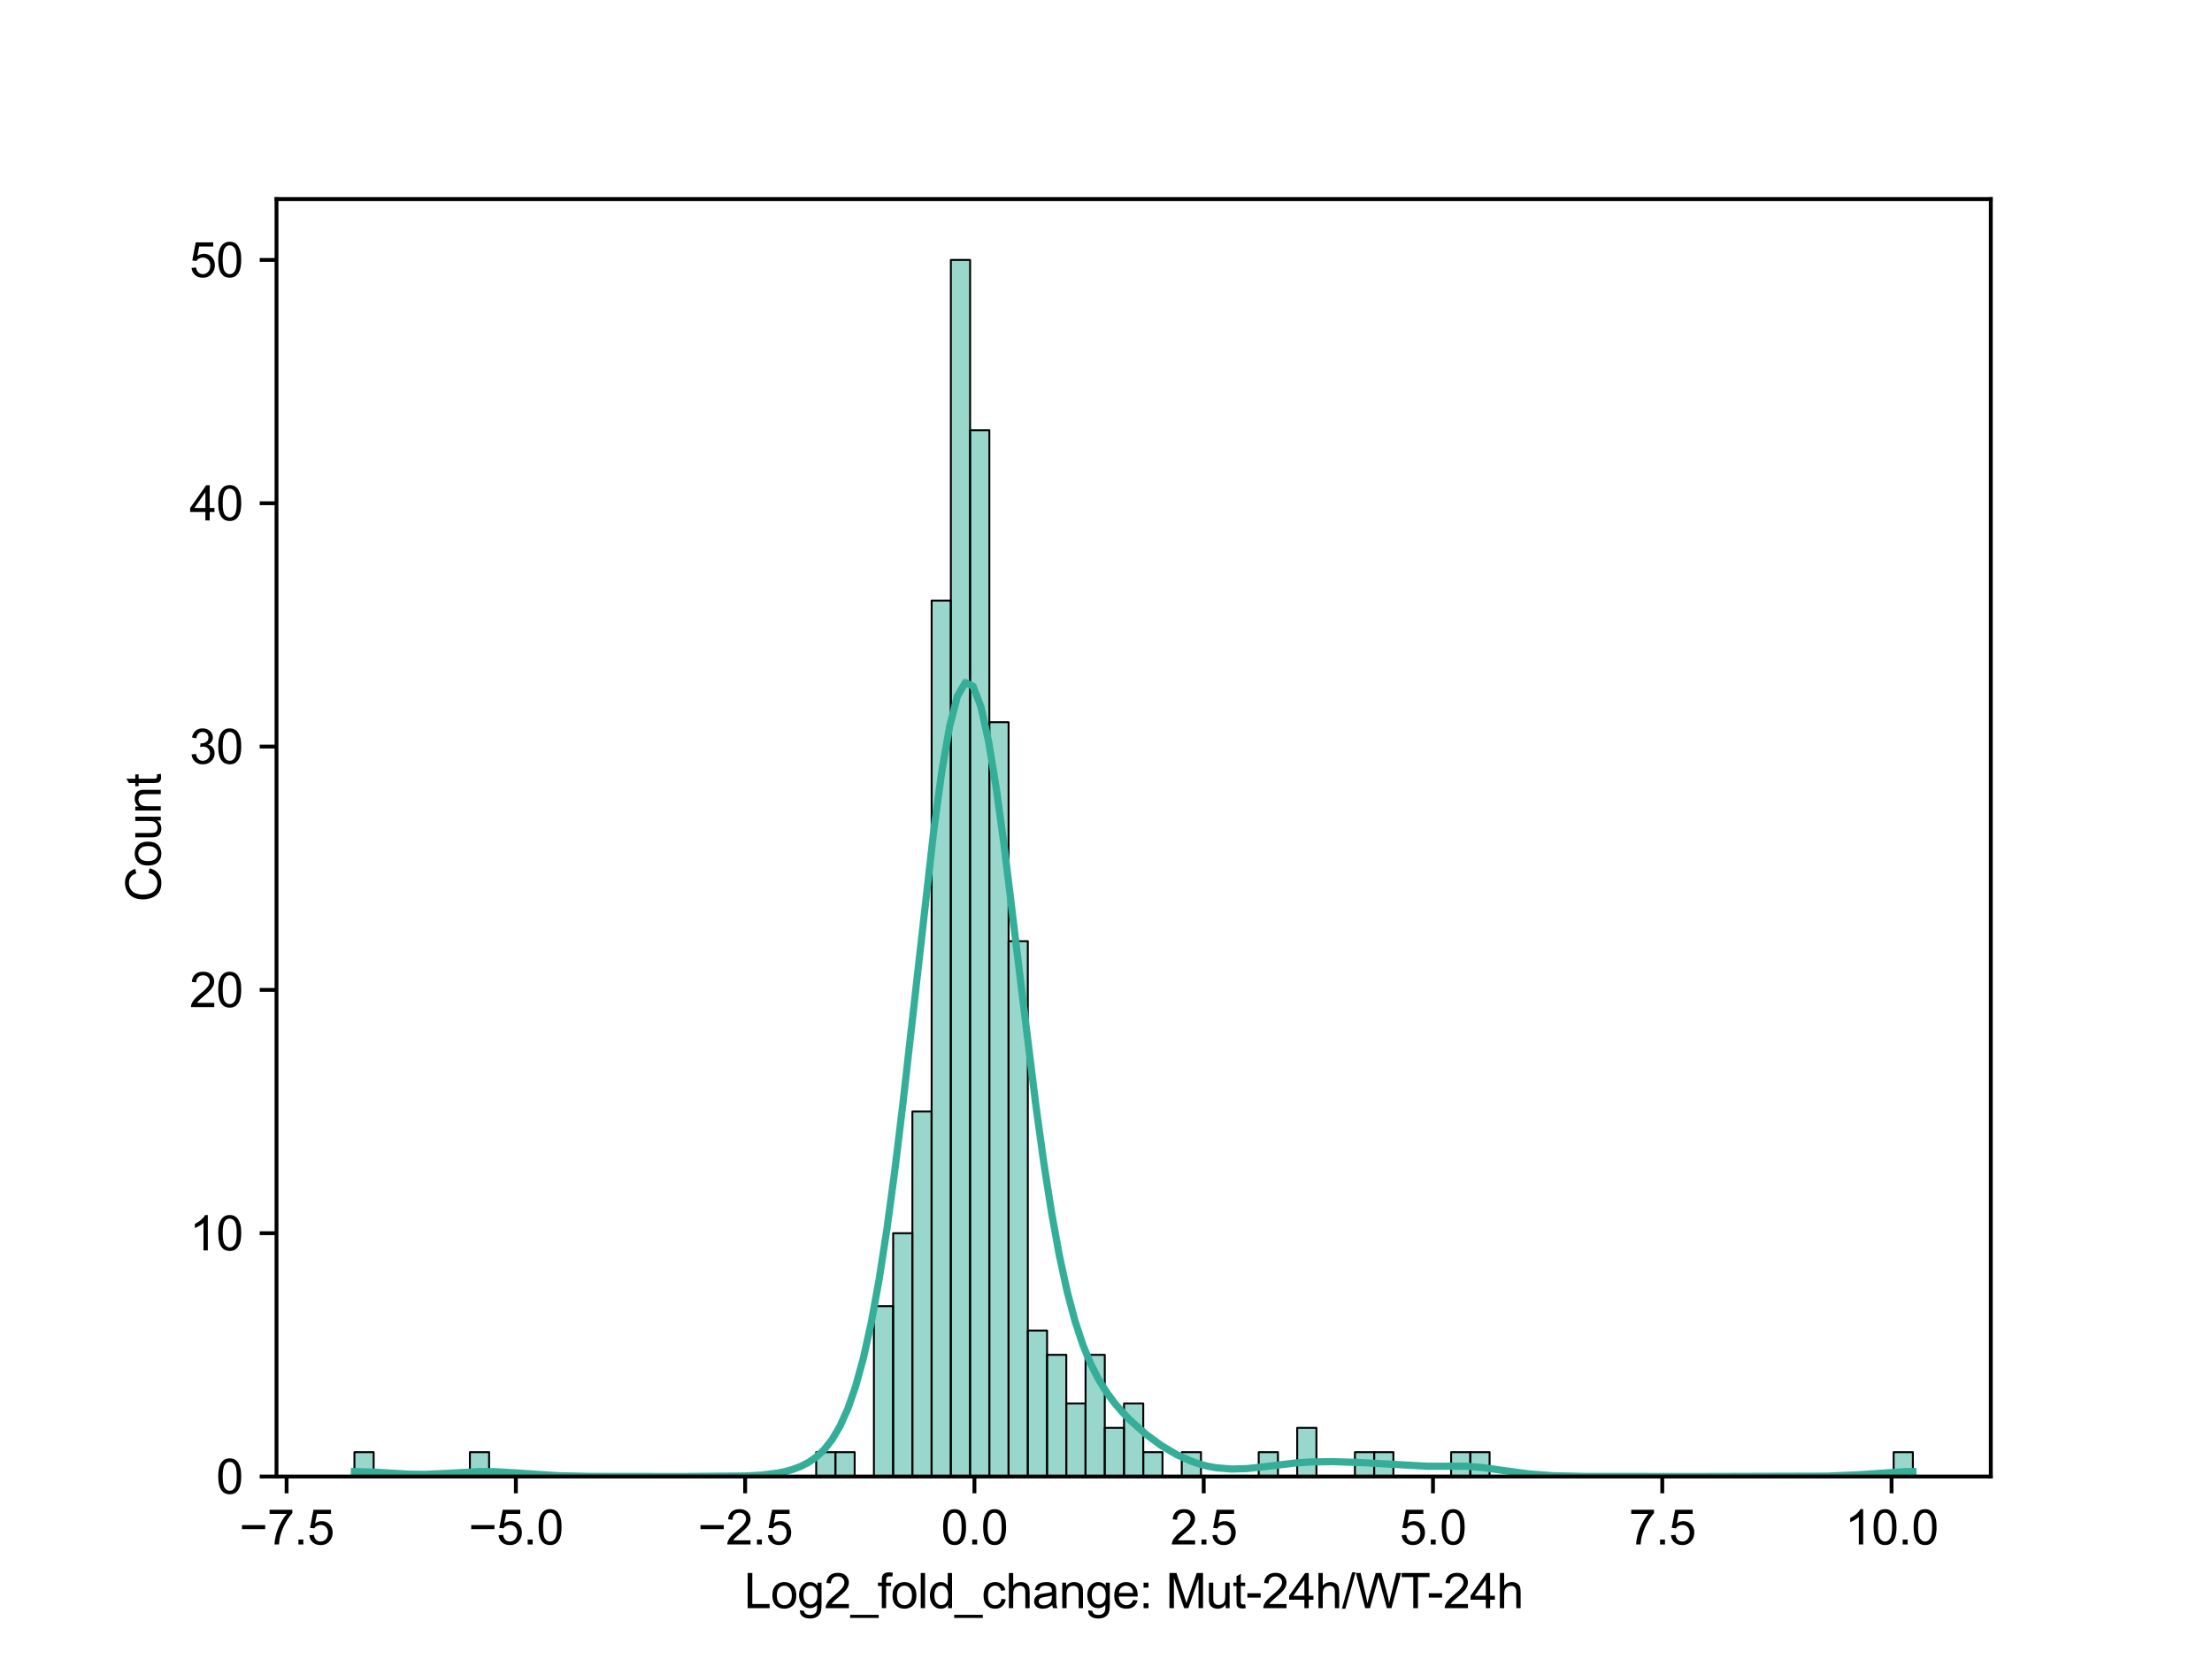 <?xml version="1.0" encoding="utf-8" standalone="no"?>
<!DOCTYPE svg PUBLIC "-//W3C//DTD SVG 1.1//EN"
  "http://www.w3.org/Graphics/SVG/1.1/DTD/svg11.dtd">
<svg xmlns:xlink="http://www.w3.org/1999/xlink" width="460.8pt" height="345.6pt" viewBox="0 0 460.8 345.6" xmlns="http://www.w3.org/2000/svg" version="1.1">
 <defs>
  <style type="text/css">*{stroke-linejoin: round; stroke-linecap: butt}</style>
 </defs>
 <g id="figure_1">
  <g id="patch_1">
   <path d="M 0 345.6 
L 460.8 345.6 
L 460.8 0 
L 0 0 
z
" style="fill: #ffffff"/>
  </g>
  <g id="axes_1">
   <g id="patch_2">
    <path d="M 57.6 307.584 
L 414.72 307.584 
L 414.72 41.472 
L 57.6 41.472 
z
" style="fill: #ffffff"/>
   </g>
   <g id="patch_3">
    <path d="M 73.833 307.584 
L 77.841 307.584 
L 77.841 302.515 
L 73.833 302.515 
z
" clip-path="url(#p69831e401c)" style="fill: #35ae99; fill-opacity: 0.5; stroke: #000000; stroke-width: 0.401; stroke-linejoin: miter"/>
   </g>
   <g id="patch_4">
    <path d="M 77.841 307.584 
L 81.849 307.584 
L 81.849 307.584 
L 77.841 307.584 
z
" clip-path="url(#p69831e401c)" style="fill: #35ae99; fill-opacity: 0.5; stroke: #000000; stroke-width: 0.401; stroke-linejoin: miter"/>
   </g>
   <g id="patch_5">
    <path d="M 81.849 307.584 
L 85.857 307.584 
L 85.857 307.584 
L 81.849 307.584 
z
" clip-path="url(#p69831e401c)" style="fill: #35ae99; fill-opacity: 0.5; stroke: #000000; stroke-width: 0.401; stroke-linejoin: miter"/>
   </g>
   <g id="patch_6">
    <path d="M 85.857 307.584 
L 89.865 307.584 
L 89.865 307.584 
L 85.857 307.584 
z
" clip-path="url(#p69831e401c)" style="fill: #35ae99; fill-opacity: 0.5; stroke: #000000; stroke-width: 0.401; stroke-linejoin: miter"/>
   </g>
   <g id="patch_7">
    <path d="M 89.865 307.584 
L 93.873 307.584 
L 93.873 307.584 
L 89.865 307.584 
z
" clip-path="url(#p69831e401c)" style="fill: #35ae99; fill-opacity: 0.5; stroke: #000000; stroke-width: 0.401; stroke-linejoin: miter"/>
   </g>
   <g id="patch_8">
    <path d="M 93.873 307.584 
L 97.881 307.584 
L 97.881 307.584 
L 93.873 307.584 
z
" clip-path="url(#p69831e401c)" style="fill: #35ae99; fill-opacity: 0.5; stroke: #000000; stroke-width: 0.401; stroke-linejoin: miter"/>
   </g>
   <g id="patch_9">
    <path d="M 97.881 307.584 
L 101.889 307.584 
L 101.889 302.515 
L 97.881 302.515 
z
" clip-path="url(#p69831e401c)" style="fill: #35ae99; fill-opacity: 0.5; stroke: #000000; stroke-width: 0.401; stroke-linejoin: miter"/>
   </g>
   <g id="patch_10">
    <path d="M 101.889 307.584 
L 105.897 307.584 
L 105.897 307.584 
L 101.889 307.584 
z
" clip-path="url(#p69831e401c)" style="fill: #35ae99; fill-opacity: 0.5; stroke: #000000; stroke-width: 0.401; stroke-linejoin: miter"/>
   </g>
   <g id="patch_11">
    <path d="M 105.897 307.584 
L 109.905 307.584 
L 109.905 307.584 
L 105.897 307.584 
z
" clip-path="url(#p69831e401c)" style="fill: #35ae99; fill-opacity: 0.5; stroke: #000000; stroke-width: 0.401; stroke-linejoin: miter"/>
   </g>
   <g id="patch_12">
    <path d="M 109.905 307.584 
L 113.914 307.584 
L 113.914 307.584 
L 109.905 307.584 
z
" clip-path="url(#p69831e401c)" style="fill: #35ae99; fill-opacity: 0.5; stroke: #000000; stroke-width: 0.401; stroke-linejoin: miter"/>
   </g>
   <g id="patch_13">
    <path d="M 113.914 307.584 
L 117.922 307.584 
L 117.922 307.584 
L 113.914 307.584 
z
" clip-path="url(#p69831e401c)" style="fill: #35ae99; fill-opacity: 0.5; stroke: #000000; stroke-width: 0.401; stroke-linejoin: miter"/>
   </g>
   <g id="patch_14">
    <path d="M 117.922 307.584 
L 121.93 307.584 
L 121.93 307.584 
L 117.922 307.584 
z
" clip-path="url(#p69831e401c)" style="fill: #35ae99; fill-opacity: 0.5; stroke: #000000; stroke-width: 0.401; stroke-linejoin: miter"/>
   </g>
   <g id="patch_15">
    <path d="M 121.93 307.584 
L 125.938 307.584 
L 125.938 307.584 
L 121.93 307.584 
z
" clip-path="url(#p69831e401c)" style="fill: #35ae99; fill-opacity: 0.5; stroke: #000000; stroke-width: 0.401; stroke-linejoin: miter"/>
   </g>
   <g id="patch_16">
    <path d="M 125.938 307.584 
L 129.946 307.584 
L 129.946 307.584 
L 125.938 307.584 
z
" clip-path="url(#p69831e401c)" style="fill: #35ae99; fill-opacity: 0.5; stroke: #000000; stroke-width: 0.401; stroke-linejoin: miter"/>
   </g>
   <g id="patch_17">
    <path d="M 129.946 307.584 
L 133.954 307.584 
L 133.954 307.584 
L 129.946 307.584 
z
" clip-path="url(#p69831e401c)" style="fill: #35ae99; fill-opacity: 0.5; stroke: #000000; stroke-width: 0.401; stroke-linejoin: miter"/>
   </g>
   <g id="patch_18">
    <path d="M 133.954 307.584 
L 137.962 307.584 
L 137.962 307.584 
L 133.954 307.584 
z
" clip-path="url(#p69831e401c)" style="fill: #35ae99; fill-opacity: 0.5; stroke: #000000; stroke-width: 0.401; stroke-linejoin: miter"/>
   </g>
   <g id="patch_19">
    <path d="M 137.962 307.584 
L 141.97 307.584 
L 141.97 307.584 
L 137.962 307.584 
z
" clip-path="url(#p69831e401c)" style="fill: #35ae99; fill-opacity: 0.5; stroke: #000000; stroke-width: 0.401; stroke-linejoin: miter"/>
   </g>
   <g id="patch_20">
    <path d="M 141.97 307.584 
L 145.978 307.584 
L 145.978 307.584 
L 141.97 307.584 
z
" clip-path="url(#p69831e401c)" style="fill: #35ae99; fill-opacity: 0.5; stroke: #000000; stroke-width: 0.401; stroke-linejoin: miter"/>
   </g>
   <g id="patch_21">
    <path d="M 145.978 307.584 
L 149.986 307.584 
L 149.986 307.584 
L 145.978 307.584 
z
" clip-path="url(#p69831e401c)" style="fill: #35ae99; fill-opacity: 0.5; stroke: #000000; stroke-width: 0.401; stroke-linejoin: miter"/>
   </g>
   <g id="patch_22">
    <path d="M 149.986 307.584 
L 153.994 307.584 
L 153.994 307.584 
L 149.986 307.584 
z
" clip-path="url(#p69831e401c)" style="fill: #35ae99; fill-opacity: 0.5; stroke: #000000; stroke-width: 0.401; stroke-linejoin: miter"/>
   </g>
   <g id="patch_23">
    <path d="M 153.994 307.584 
L 158.002 307.584 
L 158.002 307.584 
L 153.994 307.584 
z
" clip-path="url(#p69831e401c)" style="fill: #35ae99; fill-opacity: 0.5; stroke: #000000; stroke-width: 0.401; stroke-linejoin: miter"/>
   </g>
   <g id="patch_24">
    <path d="M 158.002 307.584 
L 162.011 307.584 
L 162.011 307.584 
L 158.002 307.584 
z
" clip-path="url(#p69831e401c)" style="fill: #35ae99; fill-opacity: 0.5; stroke: #000000; stroke-width: 0.401; stroke-linejoin: miter"/>
   </g>
   <g id="patch_25">
    <path d="M 162.011 307.584 
L 166.019 307.584 
L 166.019 307.584 
L 162.011 307.584 
z
" clip-path="url(#p69831e401c)" style="fill: #35ae99; fill-opacity: 0.5; stroke: #000000; stroke-width: 0.401; stroke-linejoin: miter"/>
   </g>
   <g id="patch_26">
    <path d="M 166.019 307.584 
L 170.027 307.584 
L 170.027 307.584 
L 166.019 307.584 
z
" clip-path="url(#p69831e401c)" style="fill: #35ae99; fill-opacity: 0.5; stroke: #000000; stroke-width: 0.401; stroke-linejoin: miter"/>
   </g>
   <g id="patch_27">
    <path d="M 170.027 307.584 
L 174.035 307.584 
L 174.035 302.515 
L 170.027 302.515 
z
" clip-path="url(#p69831e401c)" style="fill: #35ae99; fill-opacity: 0.5; stroke: #000000; stroke-width: 0.401; stroke-linejoin: miter"/>
   </g>
   <g id="patch_28">
    <path d="M 174.035 307.584 
L 178.043 307.584 
L 178.043 302.515 
L 174.035 302.515 
z
" clip-path="url(#p69831e401c)" style="fill: #35ae99; fill-opacity: 0.5; stroke: #000000; stroke-width: 0.401; stroke-linejoin: miter"/>
   </g>
   <g id="patch_29">
    <path d="M 178.043 307.584 
L 182.051 307.584 
L 182.051 307.584 
L 178.043 307.584 
z
" clip-path="url(#p69831e401c)" style="fill: #35ae99; fill-opacity: 0.5; stroke: #000000; stroke-width: 0.401; stroke-linejoin: miter"/>
   </g>
   <g id="patch_30">
    <path d="M 182.051 307.584 
L 186.059 307.584 
L 186.059 272.102 
L 182.051 272.102 
z
" clip-path="url(#p69831e401c)" style="fill: #35ae99; fill-opacity: 0.5; stroke: #000000; stroke-width: 0.401; stroke-linejoin: miter"/>
   </g>
   <g id="patch_31">
    <path d="M 186.059 307.584 
L 190.067 307.584 
L 190.067 256.896 
L 186.059 256.896 
z
" clip-path="url(#p69831e401c)" style="fill: #35ae99; fill-opacity: 0.5; stroke: #000000; stroke-width: 0.401; stroke-linejoin: miter"/>
   </g>
   <g id="patch_32">
    <path d="M 190.067 307.584 
L 194.075 307.584 
L 194.075 231.552 
L 190.067 231.552 
z
" clip-path="url(#p69831e401c)" style="fill: #35ae99; fill-opacity: 0.5; stroke: #000000; stroke-width: 0.401; stroke-linejoin: miter"/>
   </g>
   <g id="patch_33">
    <path d="M 194.075 307.584 
L 198.083 307.584 
L 198.083 125.107 
L 194.075 125.107 
z
" clip-path="url(#p69831e401c)" style="fill: #35ae99; fill-opacity: 0.5; stroke: #000000; stroke-width: 0.401; stroke-linejoin: miter"/>
   </g>
   <g id="patch_34">
    <path d="M 198.083 307.584 
L 202.091 307.584 
L 202.091 54.144 
L 198.083 54.144 
z
" clip-path="url(#p69831e401c)" style="fill: #35ae99; fill-opacity: 0.5; stroke: #000000; stroke-width: 0.401; stroke-linejoin: miter"/>
   </g>
   <g id="patch_35">
    <path d="M 202.091 307.584 
L 206.099 307.584 
L 206.099 89.626 
L 202.091 89.626 
z
" clip-path="url(#p69831e401c)" style="fill: #35ae99; fill-opacity: 0.5; stroke: #000000; stroke-width: 0.401; stroke-linejoin: miter"/>
   </g>
   <g id="patch_36">
    <path d="M 206.099 307.584 
L 210.107 307.584 
L 210.107 150.451 
L 206.099 150.451 
z
" clip-path="url(#p69831e401c)" style="fill: #35ae99; fill-opacity: 0.5; stroke: #000000; stroke-width: 0.401; stroke-linejoin: miter"/>
   </g>
   <g id="patch_37">
    <path d="M 210.107 307.584 
L 214.116 307.584 
L 214.116 196.07 
L 210.107 196.07 
z
" clip-path="url(#p69831e401c)" style="fill: #35ae99; fill-opacity: 0.5; stroke: #000000; stroke-width: 0.401; stroke-linejoin: miter"/>
   </g>
   <g id="patch_38">
    <path d="M 214.116 307.584 
L 218.124 307.584 
L 218.124 277.171 
L 214.116 277.171 
z
" clip-path="url(#p69831e401c)" style="fill: #35ae99; fill-opacity: 0.5; stroke: #000000; stroke-width: 0.401; stroke-linejoin: miter"/>
   </g>
   <g id="patch_39">
    <path d="M 218.124 307.584 
L 222.132 307.584 
L 222.132 282.24 
L 218.124 282.24 
z
" clip-path="url(#p69831e401c)" style="fill: #35ae99; fill-opacity: 0.5; stroke: #000000; stroke-width: 0.401; stroke-linejoin: miter"/>
   </g>
   <g id="patch_40">
    <path d="M 222.132 307.584 
L 226.14 307.584 
L 226.14 292.378 
L 222.132 292.378 
z
" clip-path="url(#p69831e401c)" style="fill: #35ae99; fill-opacity: 0.5; stroke: #000000; stroke-width: 0.401; stroke-linejoin: miter"/>
   </g>
   <g id="patch_41">
    <path d="M 226.14 307.584 
L 230.148 307.584 
L 230.148 282.24 
L 226.14 282.24 
z
" clip-path="url(#p69831e401c)" style="fill: #35ae99; fill-opacity: 0.5; stroke: #000000; stroke-width: 0.401; stroke-linejoin: miter"/>
   </g>
   <g id="patch_42">
    <path d="M 230.148 307.584 
L 234.156 307.584 
L 234.156 297.446 
L 230.148 297.446 
z
" clip-path="url(#p69831e401c)" style="fill: #35ae99; fill-opacity: 0.5; stroke: #000000; stroke-width: 0.401; stroke-linejoin: miter"/>
   </g>
   <g id="patch_43">
    <path d="M 234.156 307.584 
L 238.164 307.584 
L 238.164 292.378 
L 234.156 292.378 
z
" clip-path="url(#p69831e401c)" style="fill: #35ae99; fill-opacity: 0.5; stroke: #000000; stroke-width: 0.401; stroke-linejoin: miter"/>
   </g>
   <g id="patch_44">
    <path d="M 238.164 307.584 
L 242.172 307.584 
L 242.172 302.515 
L 238.164 302.515 
z
" clip-path="url(#p69831e401c)" style="fill: #35ae99; fill-opacity: 0.5; stroke: #000000; stroke-width: 0.401; stroke-linejoin: miter"/>
   </g>
   <g id="patch_45">
    <path d="M 242.172 307.584 
L 246.18 307.584 
L 246.18 307.584 
L 242.172 307.584 
z
" clip-path="url(#p69831e401c)" style="fill: #35ae99; fill-opacity: 0.5; stroke: #000000; stroke-width: 0.401; stroke-linejoin: miter"/>
   </g>
   <g id="patch_46">
    <path d="M 246.18 307.584 
L 250.188 307.584 
L 250.188 302.515 
L 246.18 302.515 
z
" clip-path="url(#p69831e401c)" style="fill: #35ae99; fill-opacity: 0.5; stroke: #000000; stroke-width: 0.401; stroke-linejoin: miter"/>
   </g>
   <g id="patch_47">
    <path d="M 250.188 307.584 
L 254.196 307.584 
L 254.196 307.584 
L 250.188 307.584 
z
" clip-path="url(#p69831e401c)" style="fill: #35ae99; fill-opacity: 0.5; stroke: #000000; stroke-width: 0.401; stroke-linejoin: miter"/>
   </g>
   <g id="patch_48">
    <path d="M 254.196 307.584 
L 258.204 307.584 
L 258.204 307.584 
L 254.196 307.584 
z
" clip-path="url(#p69831e401c)" style="fill: #35ae99; fill-opacity: 0.5; stroke: #000000; stroke-width: 0.401; stroke-linejoin: miter"/>
   </g>
   <g id="patch_49">
    <path d="M 258.204 307.584 
L 262.213 307.584 
L 262.213 307.584 
L 258.204 307.584 
z
" clip-path="url(#p69831e401c)" style="fill: #35ae99; fill-opacity: 0.5; stroke: #000000; stroke-width: 0.401; stroke-linejoin: miter"/>
   </g>
   <g id="patch_50">
    <path d="M 262.213 307.584 
L 266.221 307.584 
L 266.221 302.515 
L 262.213 302.515 
z
" clip-path="url(#p69831e401c)" style="fill: #35ae99; fill-opacity: 0.5; stroke: #000000; stroke-width: 0.401; stroke-linejoin: miter"/>
   </g>
   <g id="patch_51">
    <path d="M 266.221 307.584 
L 270.229 307.584 
L 270.229 307.584 
L 266.221 307.584 
z
" clip-path="url(#p69831e401c)" style="fill: #35ae99; fill-opacity: 0.5; stroke: #000000; stroke-width: 0.401; stroke-linejoin: miter"/>
   </g>
   <g id="patch_52">
    <path d="M 270.229 307.584 
L 274.237 307.584 
L 274.237 297.446 
L 270.229 297.446 
z
" clip-path="url(#p69831e401c)" style="fill: #35ae99; fill-opacity: 0.5; stroke: #000000; stroke-width: 0.401; stroke-linejoin: miter"/>
   </g>
   <g id="patch_53">
    <path d="M 274.237 307.584 
L 278.245 307.584 
L 278.245 307.584 
L 274.237 307.584 
z
" clip-path="url(#p69831e401c)" style="fill: #35ae99; fill-opacity: 0.5; stroke: #000000; stroke-width: 0.401; stroke-linejoin: miter"/>
   </g>
   <g id="patch_54">
    <path d="M 278.245 307.584 
L 282.253 307.584 
L 282.253 307.584 
L 278.245 307.584 
z
" clip-path="url(#p69831e401c)" style="fill: #35ae99; fill-opacity: 0.5; stroke: #000000; stroke-width: 0.401; stroke-linejoin: miter"/>
   </g>
   <g id="patch_55">
    <path d="M 282.253 307.584 
L 286.261 307.584 
L 286.261 302.515 
L 282.253 302.515 
z
" clip-path="url(#p69831e401c)" style="fill: #35ae99; fill-opacity: 0.5; stroke: #000000; stroke-width: 0.401; stroke-linejoin: miter"/>
   </g>
   <g id="patch_56">
    <path d="M 286.261 307.584 
L 290.269 307.584 
L 290.269 302.515 
L 286.261 302.515 
z
" clip-path="url(#p69831e401c)" style="fill: #35ae99; fill-opacity: 0.5; stroke: #000000; stroke-width: 0.401; stroke-linejoin: miter"/>
   </g>
   <g id="patch_57">
    <path d="M 290.269 307.584 
L 294.277 307.584 
L 294.277 307.584 
L 290.269 307.584 
z
" clip-path="url(#p69831e401c)" style="fill: #35ae99; fill-opacity: 0.5; stroke: #000000; stroke-width: 0.401; stroke-linejoin: miter"/>
   </g>
   <g id="patch_58">
    <path d="M 294.277 307.584 
L 298.285 307.584 
L 298.285 307.584 
L 294.277 307.584 
z
" clip-path="url(#p69831e401c)" style="fill: #35ae99; fill-opacity: 0.5; stroke: #000000; stroke-width: 0.401; stroke-linejoin: miter"/>
   </g>
   <g id="patch_59">
    <path d="M 298.285 307.584 
L 302.293 307.584 
L 302.293 307.584 
L 298.285 307.584 
z
" clip-path="url(#p69831e401c)" style="fill: #35ae99; fill-opacity: 0.5; stroke: #000000; stroke-width: 0.401; stroke-linejoin: miter"/>
   </g>
   <g id="patch_60">
    <path d="M 302.293 307.584 
L 306.301 307.584 
L 306.301 302.515 
L 302.293 302.515 
z
" clip-path="url(#p69831e401c)" style="fill: #35ae99; fill-opacity: 0.5; stroke: #000000; stroke-width: 0.401; stroke-linejoin: miter"/>
   </g>
   <g id="patch_61">
    <path d="M 306.301 307.584 
L 310.309 307.584 
L 310.309 302.515 
L 306.301 302.515 
z
" clip-path="url(#p69831e401c)" style="fill: #35ae99; fill-opacity: 0.5; stroke: #000000; stroke-width: 0.401; stroke-linejoin: miter"/>
   </g>
   <g id="patch_62">
    <path d="M 310.309 307.584 
L 314.318 307.584 
L 314.318 307.584 
L 310.309 307.584 
z
" clip-path="url(#p69831e401c)" style="fill: #35ae99; fill-opacity: 0.5; stroke: #000000; stroke-width: 0.401; stroke-linejoin: miter"/>
   </g>
   <g id="patch_63">
    <path d="M 314.318 307.584 
L 318.326 307.584 
L 318.326 307.584 
L 314.318 307.584 
z
" clip-path="url(#p69831e401c)" style="fill: #35ae99; fill-opacity: 0.5; stroke: #000000; stroke-width: 0.401; stroke-linejoin: miter"/>
   </g>
   <g id="patch_64">
    <path d="M 318.326 307.584 
L 322.334 307.584 
L 322.334 307.584 
L 318.326 307.584 
z
" clip-path="url(#p69831e401c)" style="fill: #35ae99; fill-opacity: 0.5; stroke: #000000; stroke-width: 0.401; stroke-linejoin: miter"/>
   </g>
   <g id="patch_65">
    <path d="M 322.334 307.584 
L 326.342 307.584 
L 326.342 307.584 
L 322.334 307.584 
z
" clip-path="url(#p69831e401c)" style="fill: #35ae99; fill-opacity: 0.5; stroke: #000000; stroke-width: 0.401; stroke-linejoin: miter"/>
   </g>
   <g id="patch_66">
    <path d="M 326.342 307.584 
L 330.35 307.584 
L 330.35 307.584 
L 326.342 307.584 
z
" clip-path="url(#p69831e401c)" style="fill: #35ae99; fill-opacity: 0.5; stroke: #000000; stroke-width: 0.401; stroke-linejoin: miter"/>
   </g>
   <g id="patch_67">
    <path d="M 330.35 307.584 
L 334.358 307.584 
L 334.358 307.584 
L 330.35 307.584 
z
" clip-path="url(#p69831e401c)" style="fill: #35ae99; fill-opacity: 0.5; stroke: #000000; stroke-width: 0.401; stroke-linejoin: miter"/>
   </g>
   <g id="patch_68">
    <path d="M 334.358 307.584 
L 338.366 307.584 
L 338.366 307.584 
L 334.358 307.584 
z
" clip-path="url(#p69831e401c)" style="fill: #35ae99; fill-opacity: 0.5; stroke: #000000; stroke-width: 0.401; stroke-linejoin: miter"/>
   </g>
   <g id="patch_69">
    <path d="M 338.366 307.584 
L 342.374 307.584 
L 342.374 307.584 
L 338.366 307.584 
z
" clip-path="url(#p69831e401c)" style="fill: #35ae99; fill-opacity: 0.5; stroke: #000000; stroke-width: 0.401; stroke-linejoin: miter"/>
   </g>
   <g id="patch_70">
    <path d="M 342.374 307.584 
L 346.382 307.584 
L 346.382 307.584 
L 342.374 307.584 
z
" clip-path="url(#p69831e401c)" style="fill: #35ae99; fill-opacity: 0.5; stroke: #000000; stroke-width: 0.401; stroke-linejoin: miter"/>
   </g>
   <g id="patch_71">
    <path d="M 346.382 307.584 
L 350.39 307.584 
L 350.39 307.584 
L 346.382 307.584 
z
" clip-path="url(#p69831e401c)" style="fill: #35ae99; fill-opacity: 0.5; stroke: #000000; stroke-width: 0.401; stroke-linejoin: miter"/>
   </g>
   <g id="patch_72">
    <path d="M 350.39 307.584 
L 354.398 307.584 
L 354.398 307.584 
L 350.39 307.584 
z
" clip-path="url(#p69831e401c)" style="fill: #35ae99; fill-opacity: 0.5; stroke: #000000; stroke-width: 0.401; stroke-linejoin: miter"/>
   </g>
   <g id="patch_73">
    <path d="M 354.398 307.584 
L 358.406 307.584 
L 358.406 307.584 
L 354.398 307.584 
z
" clip-path="url(#p69831e401c)" style="fill: #35ae99; fill-opacity: 0.5; stroke: #000000; stroke-width: 0.401; stroke-linejoin: miter"/>
   </g>
   <g id="patch_74">
    <path d="M 358.406 307.584 
L 362.415 307.584 
L 362.415 307.584 
L 358.406 307.584 
z
" clip-path="url(#p69831e401c)" style="fill: #35ae99; fill-opacity: 0.5; stroke: #000000; stroke-width: 0.401; stroke-linejoin: miter"/>
   </g>
   <g id="patch_75">
    <path d="M 362.415 307.584 
L 366.423 307.584 
L 366.423 307.584 
L 362.415 307.584 
z
" clip-path="url(#p69831e401c)" style="fill: #35ae99; fill-opacity: 0.5; stroke: #000000; stroke-width: 0.401; stroke-linejoin: miter"/>
   </g>
   <g id="patch_76">
    <path d="M 366.423 307.584 
L 370.431 307.584 
L 370.431 307.584 
L 366.423 307.584 
z
" clip-path="url(#p69831e401c)" style="fill: #35ae99; fill-opacity: 0.5; stroke: #000000; stroke-width: 0.401; stroke-linejoin: miter"/>
   </g>
   <g id="patch_77">
    <path d="M 370.431 307.584 
L 374.439 307.584 
L 374.439 307.584 
L 370.431 307.584 
z
" clip-path="url(#p69831e401c)" style="fill: #35ae99; fill-opacity: 0.5; stroke: #000000; stroke-width: 0.401; stroke-linejoin: miter"/>
   </g>
   <g id="patch_78">
    <path d="M 374.439 307.584 
L 378.447 307.584 
L 378.447 307.584 
L 374.439 307.584 
z
" clip-path="url(#p69831e401c)" style="fill: #35ae99; fill-opacity: 0.5; stroke: #000000; stroke-width: 0.401; stroke-linejoin: miter"/>
   </g>
   <g id="patch_79">
    <path d="M 378.447 307.584 
L 382.455 307.584 
L 382.455 307.584 
L 378.447 307.584 
z
" clip-path="url(#p69831e401c)" style="fill: #35ae99; fill-opacity: 0.5; stroke: #000000; stroke-width: 0.401; stroke-linejoin: miter"/>
   </g>
   <g id="patch_80">
    <path d="M 382.455 307.584 
L 386.463 307.584 
L 386.463 307.584 
L 382.455 307.584 
z
" clip-path="url(#p69831e401c)" style="fill: #35ae99; fill-opacity: 0.5; stroke: #000000; stroke-width: 0.401; stroke-linejoin: miter"/>
   </g>
   <g id="patch_81">
    <path d="M 386.463 307.584 
L 390.471 307.584 
L 390.471 307.584 
L 386.463 307.584 
z
" clip-path="url(#p69831e401c)" style="fill: #35ae99; fill-opacity: 0.5; stroke: #000000; stroke-width: 0.401; stroke-linejoin: miter"/>
   </g>
   <g id="patch_82">
    <path d="M 390.471 307.584 
L 394.479 307.584 
L 394.479 307.584 
L 390.471 307.584 
z
" clip-path="url(#p69831e401c)" style="fill: #35ae99; fill-opacity: 0.5; stroke: #000000; stroke-width: 0.401; stroke-linejoin: miter"/>
   </g>
   <g id="patch_83">
    <path d="M 394.479 307.584 
L 398.487 307.584 
L 398.487 302.515 
L 394.479 302.515 
z
" clip-path="url(#p69831e401c)" style="fill: #35ae99; fill-opacity: 0.5; stroke: #000000; stroke-width: 0.401; stroke-linejoin: miter"/>
   </g>
   <g id="matplotlib.axis_1">
    <g id="xtick_1">
     <g id="line2d_1">
      <defs>
       <path id="md55b921832" d="M 0 0 
L 0 3.5 
" style="stroke: #000000; stroke-width: 0.8"/>
      </defs>
      <g>
       <use xlink:href="#md55b921832" x="59.703" y="307.584" style="stroke: #000000; stroke-width: 0.8"/>
      </g>
     </g>
     <g id="text_1">
      <!-- −7.5 -->
      <g transform="translate(49.833 321.742) scale(0.1 -0.1)">
       <defs>
        <path id="ArialMT-2212" d="M 3381 1997 
L 356 1997 
L 356 2522 
L 3381 2522 
L 3381 1997 
z
" transform="scale(0.016)"/>
        <path id="ArialMT-37" d="M 303 3981 
L 303 4522 
L 3269 4522 
L 3269 4084 
Q 2831 3619 2401 2847 
Q 1972 2075 1738 1259 
Q 1569 684 1522 0 
L 944 0 
Q 953 541 1156 1306 
Q 1359 2072 1739 2783 
Q 2119 3494 2547 3981 
L 303 3981 
z
" transform="scale(0.016)"/>
        <path id="ArialMT-2e" d="M 581 0 
L 581 641 
L 1222 641 
L 1222 0 
L 581 0 
z
" transform="scale(0.016)"/>
        <path id="ArialMT-35" d="M 266 1200 
L 856 1250 
Q 922 819 1161 601 
Q 1400 384 1738 384 
Q 2144 384 2425 690 
Q 2706 997 2706 1503 
Q 2706 1984 2436 2262 
Q 2166 2541 1728 2541 
Q 1456 2541 1237 2417 
Q 1019 2294 894 2097 
L 366 2166 
L 809 4519 
L 3088 4519 
L 3088 3981 
L 1259 3981 
L 1013 2750 
Q 1425 3038 1878 3038 
Q 2478 3038 2890 2622 
Q 3303 2206 3303 1553 
Q 3303 931 2941 478 
Q 2500 -78 1738 -78 
Q 1113 -78 717 272 
Q 322 622 266 1200 
z
" transform="scale(0.016)"/>
       </defs>
       <use xlink:href="#ArialMT-2212"/>
       <use xlink:href="#ArialMT-37" x="58.398"/>
       <use xlink:href="#ArialMT-2e" x="114.014"/>
       <use xlink:href="#ArialMT-35" x="141.797"/>
      </g>
     </g>
    </g>
    <g id="xtick_2">
     <g id="line2d_2">
      <g>
       <use xlink:href="#md55b921832" x="107.466" y="307.584" style="stroke: #000000; stroke-width: 0.8"/>
      </g>
     </g>
     <g id="text_2">
      <!-- −5.0 -->
      <g transform="translate(97.596 321.742) scale(0.1 -0.1)">
       <defs>
        <path id="ArialMT-30" d="M 266 2259 
Q 266 3072 433 3567 
Q 600 4063 929 4331 
Q 1259 4600 1759 4600 
Q 2128 4600 2406 4451 
Q 2684 4303 2865 4023 
Q 3047 3744 3150 3342 
Q 3253 2941 3253 2259 
Q 3253 1453 3087 958 
Q 2922 463 2592 192 
Q 2263 -78 1759 -78 
Q 1097 -78 719 397 
Q 266 969 266 2259 
z
M 844 2259 
Q 844 1131 1108 757 
Q 1372 384 1759 384 
Q 2147 384 2411 759 
Q 2675 1134 2675 2259 
Q 2675 3391 2411 3762 
Q 2147 4134 1753 4134 
Q 1366 4134 1134 3806 
Q 844 3388 844 2259 
z
" transform="scale(0.016)"/>
       </defs>
       <use xlink:href="#ArialMT-2212"/>
       <use xlink:href="#ArialMT-35" x="58.398"/>
       <use xlink:href="#ArialMT-2e" x="114.014"/>
       <use xlink:href="#ArialMT-30" x="141.797"/>
      </g>
     </g>
    </g>
    <g id="xtick_3">
     <g id="line2d_3">
      <g>
       <use xlink:href="#md55b921832" x="155.229" y="307.584" style="stroke: #000000; stroke-width: 0.8"/>
      </g>
     </g>
     <g id="text_3">
      <!-- −2.5 -->
      <g transform="translate(145.359 321.742) scale(0.1 -0.1)">
       <defs>
        <path id="ArialMT-32" d="M 3222 541 
L 3222 0 
L 194 0 
Q 188 203 259 391 
Q 375 700 629 1000 
Q 884 1300 1366 1694 
Q 2113 2306 2375 2664 
Q 2638 3022 2638 3341 
Q 2638 3675 2398 3904 
Q 2159 4134 1775 4134 
Q 1369 4134 1125 3890 
Q 881 3647 878 3216 
L 300 3275 
Q 359 3922 746 4261 
Q 1134 4600 1788 4600 
Q 2447 4600 2831 4234 
Q 3216 3869 3216 3328 
Q 3216 3053 3103 2787 
Q 2991 2522 2730 2228 
Q 2469 1934 1863 1422 
Q 1356 997 1212 845 
Q 1069 694 975 541 
L 3222 541 
z
" transform="scale(0.016)"/>
       </defs>
       <use xlink:href="#ArialMT-2212"/>
       <use xlink:href="#ArialMT-32" x="58.398"/>
       <use xlink:href="#ArialMT-2e" x="114.014"/>
       <use xlink:href="#ArialMT-35" x="141.797"/>
      </g>
     </g>
    </g>
    <g id="xtick_4">
     <g id="line2d_4">
      <g>
       <use xlink:href="#md55b921832" x="202.992" y="307.584" style="stroke: #000000; stroke-width: 0.8"/>
      </g>
     </g>
     <g id="text_4">
      <!-- 0.0 -->
      <g transform="translate(196.042 321.742) scale(0.1 -0.1)">
       <use xlink:href="#ArialMT-30"/>
       <use xlink:href="#ArialMT-2e" x="55.615"/>
       <use xlink:href="#ArialMT-30" x="83.398"/>
      </g>
     </g>
    </g>
    <g id="xtick_5">
     <g id="line2d_5">
      <g>
       <use xlink:href="#md55b921832" x="250.755" y="307.584" style="stroke: #000000; stroke-width: 0.8"/>
      </g>
     </g>
     <g id="text_5">
      <!-- 2.5 -->
      <g transform="translate(243.805 321.742) scale(0.1 -0.1)">
       <use xlink:href="#ArialMT-32"/>
       <use xlink:href="#ArialMT-2e" x="55.615"/>
       <use xlink:href="#ArialMT-35" x="83.398"/>
      </g>
     </g>
    </g>
    <g id="xtick_6">
     <g id="line2d_6">
      <g>
       <use xlink:href="#md55b921832" x="298.518" y="307.584" style="stroke: #000000; stroke-width: 0.8"/>
      </g>
     </g>
     <g id="text_6">
      <!-- 5.0 -->
      <g transform="translate(291.568 321.742) scale(0.1 -0.1)">
       <use xlink:href="#ArialMT-35"/>
       <use xlink:href="#ArialMT-2e" x="55.615"/>
       <use xlink:href="#ArialMT-30" x="83.398"/>
      </g>
     </g>
    </g>
    <g id="xtick_7">
     <g id="line2d_7">
      <g>
       <use xlink:href="#md55b921832" x="346.281" y="307.584" style="stroke: #000000; stroke-width: 0.8"/>
      </g>
     </g>
     <g id="text_7">
      <!-- 7.5 -->
      <g transform="translate(339.331 321.742) scale(0.1 -0.1)">
       <use xlink:href="#ArialMT-37"/>
       <use xlink:href="#ArialMT-2e" x="55.615"/>
       <use xlink:href="#ArialMT-35" x="83.398"/>
      </g>
     </g>
    </g>
    <g id="xtick_8">
     <g id="line2d_8">
      <g>
       <use xlink:href="#md55b921832" x="394.044" y="307.584" style="stroke: #000000; stroke-width: 0.8"/>
      </g>
     </g>
     <g id="text_8">
      <!-- 10.0 -->
      <g transform="translate(384.314 321.742) scale(0.1 -0.1)">
       <defs>
        <path id="ArialMT-31" d="M 2384 0 
L 1822 0 
L 1822 3584 
Q 1619 3391 1289 3197 
Q 959 3003 697 2906 
L 697 3450 
Q 1169 3672 1522 3987 
Q 1875 4303 2022 4600 
L 2384 4600 
L 2384 0 
z
" transform="scale(0.016)"/>
       </defs>
       <use xlink:href="#ArialMT-31"/>
       <use xlink:href="#ArialMT-30" x="55.615"/>
       <use xlink:href="#ArialMT-2e" x="111.23"/>
       <use xlink:href="#ArialMT-30" x="139.014"/>
      </g>
     </g>
    </g>
    <g id="text_9">
     <!-- Log2_fold_change: Mut-24h/WT-24h -->
     <g transform="translate(155.001 335.009) scale(0.1 -0.1)">
      <defs>
       <path id="ArialMT-4c" d="M 469 0 
L 469 4581 
L 1075 4581 
L 1075 541 
L 3331 541 
L 3331 0 
L 469 0 
z
" transform="scale(0.016)"/>
       <path id="ArialMT-6f" d="M 213 1659 
Q 213 2581 725 3025 
Q 1153 3394 1769 3394 
Q 2453 3394 2887 2945 
Q 3322 2497 3322 1706 
Q 3322 1066 3130 698 
Q 2938 331 2570 128 
Q 2203 -75 1769 -75 
Q 1072 -75 642 372 
Q 213 819 213 1659 
z
M 791 1659 
Q 791 1022 1069 705 
Q 1347 388 1769 388 
Q 2188 388 2466 706 
Q 2744 1025 2744 1678 
Q 2744 2294 2464 2611 
Q 2184 2928 1769 2928 
Q 1347 2928 1069 2612 
Q 791 2297 791 1659 
z
" transform="scale(0.016)"/>
       <path id="ArialMT-67" d="M 319 -275 
L 866 -356 
Q 900 -609 1056 -725 
Q 1266 -881 1628 -881 
Q 2019 -881 2231 -725 
Q 2444 -569 2519 -288 
Q 2563 -116 2559 434 
Q 2191 0 1641 0 
Q 956 0 581 494 
Q 206 988 206 1678 
Q 206 2153 378 2554 
Q 550 2956 876 3175 
Q 1203 3394 1644 3394 
Q 2231 3394 2613 2919 
L 2613 3319 
L 3131 3319 
L 3131 450 
Q 3131 -325 2973 -648 
Q 2816 -972 2473 -1159 
Q 2131 -1347 1631 -1347 
Q 1038 -1347 672 -1080 
Q 306 -813 319 -275 
z
M 784 1719 
Q 784 1066 1043 766 
Q 1303 466 1694 466 
Q 2081 466 2343 764 
Q 2606 1063 2606 1700 
Q 2606 2309 2336 2618 
Q 2066 2928 1684 2928 
Q 1309 2928 1046 2623 
Q 784 2319 784 1719 
z
" transform="scale(0.016)"/>
       <path id="ArialMT-5f" d="M -97 -1272 
L -97 -866 
L 3631 -866 
L 3631 -1272 
L -97 -1272 
z
" transform="scale(0.016)"/>
       <path id="ArialMT-66" d="M 556 0 
L 556 2881 
L 59 2881 
L 59 3319 
L 556 3319 
L 556 3672 
Q 556 4006 616 4169 
Q 697 4388 901 4523 
Q 1106 4659 1475 4659 
Q 1713 4659 2000 4603 
L 1916 4113 
Q 1741 4144 1584 4144 
Q 1328 4144 1222 4034 
Q 1116 3925 1116 3625 
L 1116 3319 
L 1763 3319 
L 1763 2881 
L 1116 2881 
L 1116 0 
L 556 0 
z
" transform="scale(0.016)"/>
       <path id="ArialMT-6c" d="M 409 0 
L 409 4581 
L 972 4581 
L 972 0 
L 409 0 
z
" transform="scale(0.016)"/>
       <path id="ArialMT-64" d="M 2575 0 
L 2575 419 
Q 2259 -75 1647 -75 
Q 1250 -75 917 144 
Q 584 363 401 755 
Q 219 1147 219 1656 
Q 219 2153 384 2558 
Q 550 2963 881 3178 
Q 1213 3394 1622 3394 
Q 1922 3394 2156 3267 
Q 2391 3141 2538 2938 
L 2538 4581 
L 3097 4581 
L 3097 0 
L 2575 0 
z
M 797 1656 
Q 797 1019 1065 703 
Q 1334 388 1700 388 
Q 2069 388 2326 689 
Q 2584 991 2584 1609 
Q 2584 2291 2321 2609 
Q 2059 2928 1675 2928 
Q 1300 2928 1048 2622 
Q 797 2316 797 1656 
z
" transform="scale(0.016)"/>
       <path id="ArialMT-63" d="M 2588 1216 
L 3141 1144 
Q 3050 572 2676 248 
Q 2303 -75 1759 -75 
Q 1078 -75 664 370 
Q 250 816 250 1647 
Q 250 2184 428 2587 
Q 606 2991 970 3192 
Q 1334 3394 1763 3394 
Q 2303 3394 2647 3120 
Q 2991 2847 3088 2344 
L 2541 2259 
Q 2463 2594 2264 2762 
Q 2066 2931 1784 2931 
Q 1359 2931 1093 2626 
Q 828 2322 828 1663 
Q 828 994 1084 691 
Q 1341 388 1753 388 
Q 2084 388 2306 591 
Q 2528 794 2588 1216 
z
" transform="scale(0.016)"/>
       <path id="ArialMT-68" d="M 422 0 
L 422 4581 
L 984 4581 
L 984 2938 
Q 1378 3394 1978 3394 
Q 2347 3394 2619 3248 
Q 2891 3103 3008 2847 
Q 3125 2591 3125 2103 
L 3125 0 
L 2563 0 
L 2563 2103 
Q 2563 2525 2380 2717 
Q 2197 2909 1863 2909 
Q 1613 2909 1392 2779 
Q 1172 2650 1078 2428 
Q 984 2206 984 1816 
L 984 0 
L 422 0 
z
" transform="scale(0.016)"/>
       <path id="ArialMT-61" d="M 2588 409 
Q 2275 144 1986 34 
Q 1697 -75 1366 -75 
Q 819 -75 525 192 
Q 231 459 231 875 
Q 231 1119 342 1320 
Q 453 1522 633 1644 
Q 813 1766 1038 1828 
Q 1203 1872 1538 1913 
Q 2219 1994 2541 2106 
Q 2544 2222 2544 2253 
Q 2544 2597 2384 2738 
Q 2169 2928 1744 2928 
Q 1347 2928 1158 2789 
Q 969 2650 878 2297 
L 328 2372 
Q 403 2725 575 2942 
Q 747 3159 1072 3276 
Q 1397 3394 1825 3394 
Q 2250 3394 2515 3294 
Q 2781 3194 2906 3042 
Q 3031 2891 3081 2659 
Q 3109 2516 3109 2141 
L 3109 1391 
Q 3109 606 3145 398 
Q 3181 191 3288 0 
L 2700 0 
Q 2613 175 2588 409 
z
M 2541 1666 
Q 2234 1541 1622 1453 
Q 1275 1403 1131 1340 
Q 988 1278 909 1158 
Q 831 1038 831 891 
Q 831 666 1001 516 
Q 1172 366 1500 366 
Q 1825 366 2078 508 
Q 2331 650 2450 897 
Q 2541 1088 2541 1459 
L 2541 1666 
z
" transform="scale(0.016)"/>
       <path id="ArialMT-6e" d="M 422 0 
L 422 3319 
L 928 3319 
L 928 2847 
Q 1294 3394 1984 3394 
Q 2284 3394 2536 3286 
Q 2788 3178 2913 3003 
Q 3038 2828 3088 2588 
Q 3119 2431 3119 2041 
L 3119 0 
L 2556 0 
L 2556 2019 
Q 2556 2363 2490 2533 
Q 2425 2703 2258 2804 
Q 2091 2906 1866 2906 
Q 1506 2906 1245 2678 
Q 984 2450 984 1813 
L 984 0 
L 422 0 
z
" transform="scale(0.016)"/>
       <path id="ArialMT-65" d="M 2694 1069 
L 3275 997 
Q 3138 488 2766 206 
Q 2394 -75 1816 -75 
Q 1088 -75 661 373 
Q 234 822 234 1631 
Q 234 2469 665 2931 
Q 1097 3394 1784 3394 
Q 2450 3394 2872 2941 
Q 3294 2488 3294 1666 
Q 3294 1616 3291 1516 
L 816 1516 
Q 847 969 1125 678 
Q 1403 388 1819 388 
Q 2128 388 2347 550 
Q 2566 713 2694 1069 
z
M 847 1978 
L 2700 1978 
Q 2663 2397 2488 2606 
Q 2219 2931 1791 2931 
Q 1403 2931 1139 2672 
Q 875 2413 847 1978 
z
" transform="scale(0.016)"/>
       <path id="ArialMT-3a" d="M 578 2678 
L 578 3319 
L 1219 3319 
L 1219 2678 
L 578 2678 
z
M 578 0 
L 578 641 
L 1219 641 
L 1219 0 
L 578 0 
z
" transform="scale(0.016)"/>
       <path id="ArialMT-20" transform="scale(0.016)"/>
       <path id="ArialMT-4d" d="M 475 0 
L 475 4581 
L 1388 4581 
L 2472 1338 
Q 2622 884 2691 659 
Q 2769 909 2934 1394 
L 4031 4581 
L 4847 4581 
L 4847 0 
L 4263 0 
L 4263 3834 
L 2931 0 
L 2384 0 
L 1059 3900 
L 1059 0 
L 475 0 
z
" transform="scale(0.016)"/>
       <path id="ArialMT-75" d="M 2597 0 
L 2597 488 
Q 2209 -75 1544 -75 
Q 1250 -75 995 37 
Q 741 150 617 320 
Q 494 491 444 738 
Q 409 903 409 1263 
L 409 3319 
L 972 3319 
L 972 1478 
Q 972 1038 1006 884 
Q 1059 663 1231 536 
Q 1403 409 1656 409 
Q 1909 409 2131 539 
Q 2353 669 2445 892 
Q 2538 1116 2538 1541 
L 2538 3319 
L 3100 3319 
L 3100 0 
L 2597 0 
z
" transform="scale(0.016)"/>
       <path id="ArialMT-74" d="M 1650 503 
L 1731 6 
Q 1494 -44 1306 -44 
Q 1000 -44 831 53 
Q 663 150 594 308 
Q 525 466 525 972 
L 525 2881 
L 113 2881 
L 113 3319 
L 525 3319 
L 525 4141 
L 1084 4478 
L 1084 3319 
L 1650 3319 
L 1650 2881 
L 1084 2881 
L 1084 941 
Q 1084 700 1114 631 
Q 1144 563 1211 522 
Q 1278 481 1403 481 
Q 1497 481 1650 503 
z
" transform="scale(0.016)"/>
       <path id="ArialMT-2d" d="M 203 1375 
L 203 1941 
L 1931 1941 
L 1931 1375 
L 203 1375 
z
" transform="scale(0.016)"/>
       <path id="ArialMT-34" d="M 2069 0 
L 2069 1097 
L 81 1097 
L 81 1613 
L 2172 4581 
L 2631 4581 
L 2631 1613 
L 3250 1613 
L 3250 1097 
L 2631 1097 
L 2631 0 
L 2069 0 
z
M 2069 1613 
L 2069 3678 
L 634 1613 
L 2069 1613 
z
" transform="scale(0.016)"/>
       <path id="ArialMT-2f" d="M 0 -78 
L 1328 4659 
L 1778 4659 
L 453 -78 
L 0 -78 
z
" transform="scale(0.016)"/>
       <path id="ArialMT-57" d="M 1294 0 
L 78 4581 
L 700 4581 
L 1397 1578 
Q 1509 1106 1591 641 
Q 1766 1375 1797 1488 
L 2669 4581 
L 3400 4581 
L 4056 2263 
Q 4303 1400 4413 641 
Q 4500 1075 4641 1638 
L 5359 4581 
L 5969 4581 
L 4713 0 
L 4128 0 
L 3163 3491 
Q 3041 3928 3019 4028 
Q 2947 3713 2884 3491 
L 1913 0 
L 1294 0 
z
" transform="scale(0.016)"/>
       <path id="ArialMT-54" d="M 1659 0 
L 1659 4041 
L 150 4041 
L 150 4581 
L 3781 4581 
L 3781 4041 
L 2266 4041 
L 2266 0 
L 1659 0 
z
" transform="scale(0.016)"/>
      </defs>
      <use xlink:href="#ArialMT-4c"/>
      <use xlink:href="#ArialMT-6f" x="55.615"/>
      <use xlink:href="#ArialMT-67" x="111.23"/>
      <use xlink:href="#ArialMT-32" x="166.846"/>
      <use xlink:href="#ArialMT-5f" x="222.461"/>
      <use xlink:href="#ArialMT-66" x="278.076"/>
      <use xlink:href="#ArialMT-6f" x="305.859"/>
      <use xlink:href="#ArialMT-6c" x="361.475"/>
      <use xlink:href="#ArialMT-64" x="383.691"/>
      <use xlink:href="#ArialMT-5f" x="439.307"/>
      <use xlink:href="#ArialMT-63" x="494.922"/>
      <use xlink:href="#ArialMT-68" x="544.922"/>
      <use xlink:href="#ArialMT-61" x="600.537"/>
      <use xlink:href="#ArialMT-6e" x="656.152"/>
      <use xlink:href="#ArialMT-67" x="711.768"/>
      <use xlink:href="#ArialMT-65" x="767.383"/>
      <use xlink:href="#ArialMT-3a" x="822.998"/>
      <use xlink:href="#ArialMT-20" x="850.781"/>
      <use xlink:href="#ArialMT-4d" x="878.564"/>
      <use xlink:href="#ArialMT-75" x="961.865"/>
      <use xlink:href="#ArialMT-74" x="1017.48"/>
      <use xlink:href="#ArialMT-2d" x="1045.264"/>
      <use xlink:href="#ArialMT-32" x="1078.564"/>
      <use xlink:href="#ArialMT-34" x="1134.18"/>
      <use xlink:href="#ArialMT-68" x="1189.795"/>
      <use xlink:href="#ArialMT-2f" x="1245.41"/>
      <use xlink:href="#ArialMT-57" x="1273.193"/>
      <use xlink:href="#ArialMT-54" x="1367.578"/>
      <use xlink:href="#ArialMT-2d" x="1423.162"/>
      <use xlink:href="#ArialMT-32" x="1456.463"/>
      <use xlink:href="#ArialMT-34" x="1512.078"/>
      <use xlink:href="#ArialMT-68" x="1567.693"/>
     </g>
    </g>
   </g>
   <g id="matplotlib.axis_2">
    <g id="ytick_1">
     <g id="line2d_9">
      <defs>
       <path id="mcf808b37b6" d="M 0 0 
L -3.5 0 
" style="stroke: #000000; stroke-width: 0.8"/>
      </defs>
      <g>
       <use xlink:href="#mcf808b37b6" x="57.6" y="307.584" style="stroke: #000000; stroke-width: 0.8"/>
      </g>
     </g>
     <g id="text_10">
      <!-- 0 -->
      <g transform="translate(45.039 311.163) scale(0.1 -0.1)">
       <use xlink:href="#ArialMT-30"/>
      </g>
     </g>
    </g>
    <g id="ytick_2">
     <g id="line2d_10">
      <g>
       <use xlink:href="#mcf808b37b6" x="57.6" y="256.896" style="stroke: #000000; stroke-width: 0.8"/>
      </g>
     </g>
     <g id="text_11">
      <!-- 10 -->
      <g transform="translate(39.478 260.475) scale(0.1 -0.1)">
       <use xlink:href="#ArialMT-31"/>
       <use xlink:href="#ArialMT-30" x="55.615"/>
      </g>
     </g>
    </g>
    <g id="ytick_3">
     <g id="line2d_11">
      <g>
       <use xlink:href="#mcf808b37b6" x="57.6" y="206.208" style="stroke: #000000; stroke-width: 0.8"/>
      </g>
     </g>
     <g id="text_12">
      <!-- 20 -->
      <g transform="translate(39.478 209.787) scale(0.1 -0.1)">
       <use xlink:href="#ArialMT-32"/>
       <use xlink:href="#ArialMT-30" x="55.615"/>
      </g>
     </g>
    </g>
    <g id="ytick_4">
     <g id="line2d_12">
      <g>
       <use xlink:href="#mcf808b37b6" x="57.6" y="155.52" style="stroke: #000000; stroke-width: 0.8"/>
      </g>
     </g>
     <g id="text_13">
      <!-- 30 -->
      <g transform="translate(39.478 159.099) scale(0.1 -0.1)">
       <defs>
        <path id="ArialMT-33" d="M 269 1209 
L 831 1284 
Q 928 806 1161 595 
Q 1394 384 1728 384 
Q 2125 384 2398 659 
Q 2672 934 2672 1341 
Q 2672 1728 2419 1979 
Q 2166 2231 1775 2231 
Q 1616 2231 1378 2169 
L 1441 2663 
Q 1497 2656 1531 2656 
Q 1891 2656 2178 2843 
Q 2466 3031 2466 3422 
Q 2466 3731 2256 3934 
Q 2047 4138 1716 4138 
Q 1388 4138 1169 3931 
Q 950 3725 888 3313 
L 325 3413 
Q 428 3978 793 4289 
Q 1159 4600 1703 4600 
Q 2078 4600 2393 4439 
Q 2709 4278 2876 4000 
Q 3044 3722 3044 3409 
Q 3044 3113 2884 2869 
Q 2725 2625 2413 2481 
Q 2819 2388 3044 2092 
Q 3269 1797 3269 1353 
Q 3269 753 2831 336 
Q 2394 -81 1725 -81 
Q 1122 -81 723 278 
Q 325 638 269 1209 
z
" transform="scale(0.016)"/>
       </defs>
       <use xlink:href="#ArialMT-33"/>
       <use xlink:href="#ArialMT-30" x="55.615"/>
      </g>
     </g>
    </g>
    <g id="ytick_5">
     <g id="line2d_13">
      <g>
       <use xlink:href="#mcf808b37b6" x="57.6" y="104.832" style="stroke: #000000; stroke-width: 0.8"/>
      </g>
     </g>
     <g id="text_14">
      <!-- 40 -->
      <g transform="translate(39.478 108.411) scale(0.1 -0.1)">
       <use xlink:href="#ArialMT-34"/>
       <use xlink:href="#ArialMT-30" x="55.615"/>
      </g>
     </g>
    </g>
    <g id="ytick_6">
     <g id="line2d_14">
      <g>
       <use xlink:href="#mcf808b37b6" x="57.6" y="54.144" style="stroke: #000000; stroke-width: 0.8"/>
      </g>
     </g>
     <g id="text_15">
      <!-- 50 -->
      <g transform="translate(39.478 57.723) scale(0.1 -0.1)">
       <use xlink:href="#ArialMT-35"/>
       <use xlink:href="#ArialMT-30" x="55.615"/>
      </g>
     </g>
    </g>
    <g id="text_16">
     <!-- Count -->
     <g transform="translate(33.491 187.869) rotate(-90) scale(0.1 -0.1)">
      <defs>
       <path id="ArialMT-43" d="M 3763 1606 
L 4369 1453 
Q 4178 706 3683 314 
Q 3188 -78 2472 -78 
Q 1731 -78 1267 223 
Q 803 525 561 1097 
Q 319 1669 319 2325 
Q 319 3041 592 3573 
Q 866 4106 1370 4382 
Q 1875 4659 2481 4659 
Q 3169 4659 3637 4309 
Q 4106 3959 4291 3325 
L 3694 3184 
Q 3534 3684 3231 3912 
Q 2928 4141 2469 4141 
Q 1941 4141 1586 3887 
Q 1231 3634 1087 3207 
Q 944 2781 944 2328 
Q 944 1744 1114 1308 
Q 1284 872 1643 656 
Q 2003 441 2422 441 
Q 2931 441 3284 734 
Q 3638 1028 3763 1606 
z
" transform="scale(0.016)"/>
      </defs>
      <use xlink:href="#ArialMT-43"/>
      <use xlink:href="#ArialMT-6f" x="72.217"/>
      <use xlink:href="#ArialMT-75" x="127.832"/>
      <use xlink:href="#ArialMT-6e" x="183.447"/>
      <use xlink:href="#ArialMT-74" x="239.062"/>
     </g>
    </g>
   </g>
   <g id="line2d_15">
    <path d="M 73.833 306.546 
L 78.727 306.716 
L 85.253 307.1 
L 88.516 307.132 
L 93.41 306.915 
L 99.936 306.56 
L 103.198 306.578 
L 108.093 306.874 
L 116.25 307.417 
L 122.776 307.56 
L 142.353 307.583 
L 155.404 307.469 
L 158.667 307.281 
L 161.93 306.879 
L 163.561 306.548 
L 165.193 306.093 
L 166.824 305.472 
L 168.456 304.629 
L 170.087 303.487 
L 171.719 301.944 
L 173.35 299.872 
L 174.981 297.112 
L 176.613 293.486 
L 178.244 288.797 
L 179.876 282.85 
L 181.507 275.471 
L 183.139 266.531 
L 184.77 255.979 
L 186.401 243.875 
L 188.033 230.419 
L 194.559 172.682 
L 196.19 160.756 
L 197.821 151.339 
L 199.453 145.023 
L 201.084 142.187 
L 202.716 142.966 
L 204.347 147.235 
L 205.979 154.644 
L 207.61 164.657 
L 209.241 176.619 
L 212.504 203.542 
L 215.767 230.085 
L 217.399 241.937 
L 219.03 252.432 
L 220.661 261.441 
L 222.293 268.969 
L 223.924 275.125 
L 225.556 280.086 
L 227.187 284.066 
L 228.819 287.281 
L 230.45 289.921 
L 232.081 292.146 
L 233.713 294.07 
L 235.344 295.773 
L 238.607 298.695 
L 241.87 301.1 
L 245.133 303.032 
L 248.396 304.486 
L 250.027 305.031 
L 251.659 305.453 
L 253.29 305.756 
L 256.553 306.027 
L 259.816 305.932 
L 264.71 305.39 
L 269.604 304.797 
L 272.867 304.553 
L 277.761 304.479 
L 284.287 304.718 
L 297.339 305.444 
L 305.496 305.445 
L 308.759 305.706 
L 313.653 306.392 
L 318.547 307.049 
L 323.441 307.417 
L 329.967 307.564 
L 352.807 307.584 
L 380.542 307.509 
L 387.067 307.227 
L 396.856 306.571 
L 398.487 306.549 
L 398.487 306.549 
" clip-path="url(#p69831e401c)" style="fill: none; stroke: #35ae99; stroke-width: 1.5; stroke-linecap: square"/>
   </g>
   <g id="patch_84">
    <path d="M 57.6 307.584 
L 57.6 41.472 
" style="fill: none; stroke: #000000; stroke-width: 0.8; stroke-linejoin: miter; stroke-linecap: square"/>
   </g>
   <g id="patch_85">
    <path d="M 414.72 307.584 
L 414.72 41.472 
" style="fill: none; stroke: #000000; stroke-width: 0.8; stroke-linejoin: miter; stroke-linecap: square"/>
   </g>
   <g id="patch_86">
    <path d="M 57.6 307.584 
L 414.72 307.584 
" style="fill: none; stroke: #000000; stroke-width: 0.8; stroke-linejoin: miter; stroke-linecap: square"/>
   </g>
   <g id="patch_87">
    <path d="M 57.6 41.472 
L 414.72 41.472 
" style="fill: none; stroke: #000000; stroke-width: 0.8; stroke-linejoin: miter; stroke-linecap: square"/>
   </g>
  </g>
 </g>
 <defs>
  <clipPath id="p69831e401c">
   <rect x="57.6" y="41.472" width="357.12" height="266.112"/>
  </clipPath>
 </defs>
</svg>
